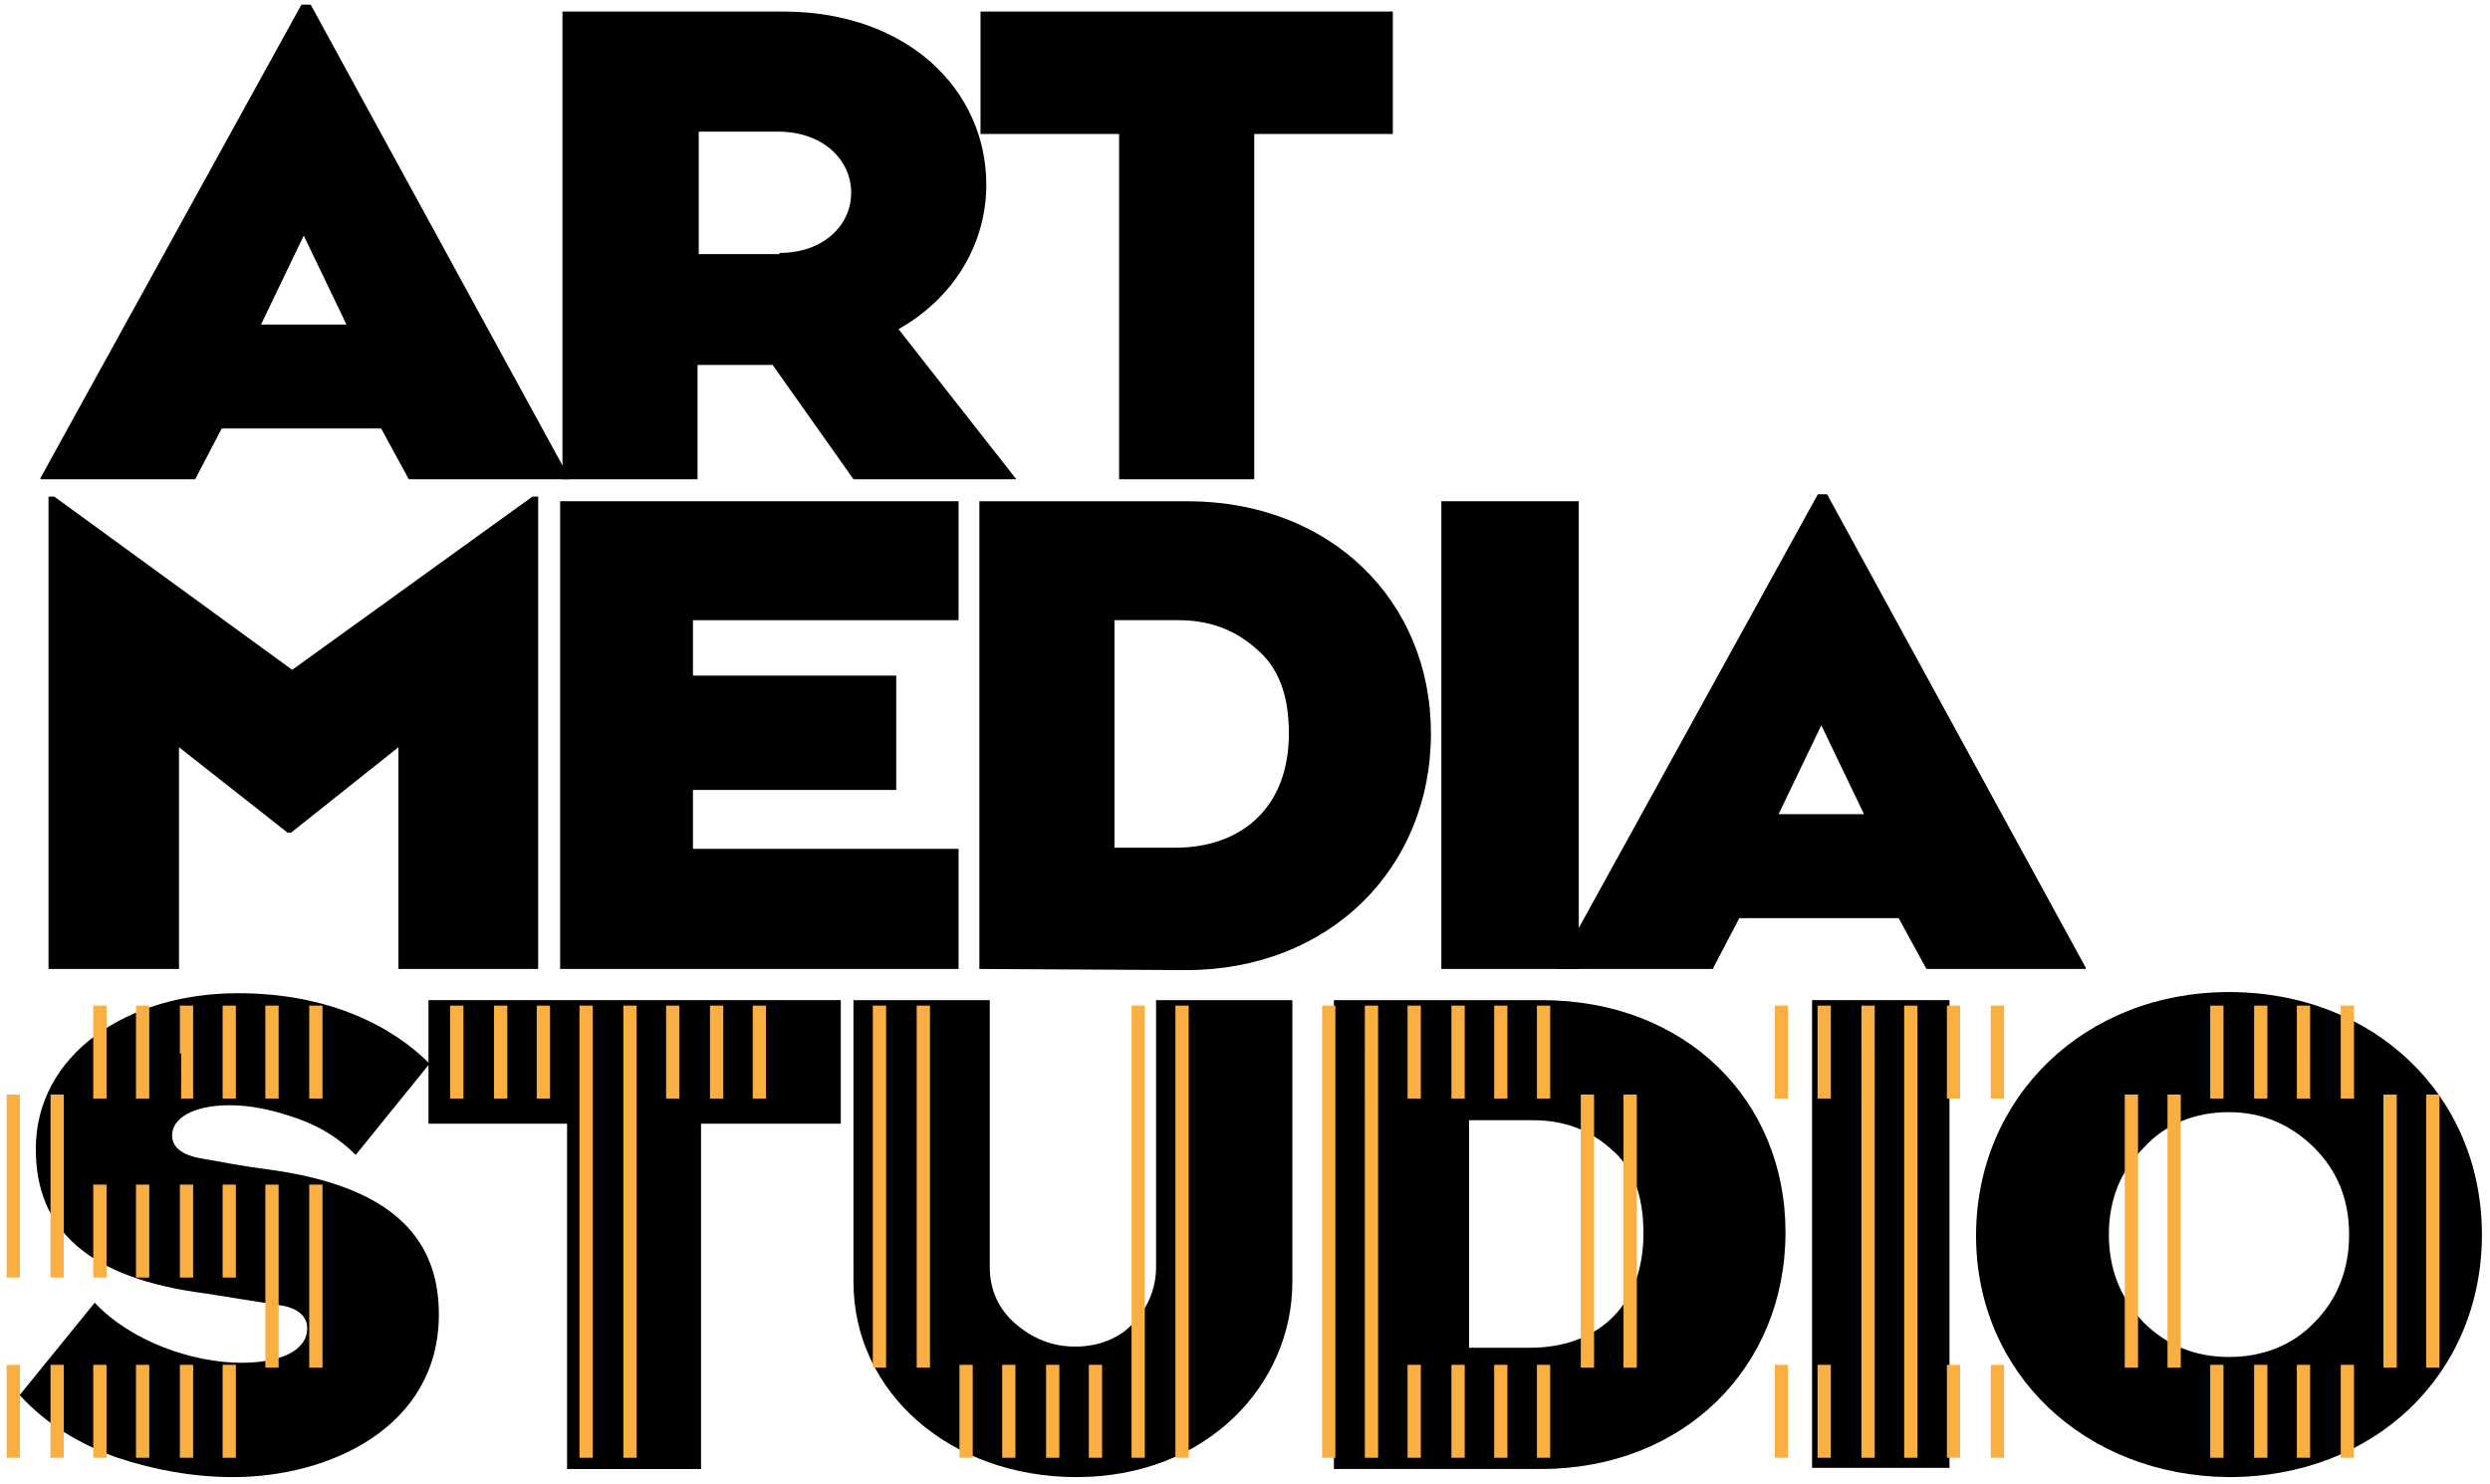 <?xml version="1.0" encoding="utf-8"?>
<!-- Generator: Adobe Illustrator 22.0.1, SVG Export Plug-In . SVG Version: 6.00 Build 0)  -->
<svg version="1.1" id="Layer_1" xmlns="http://www.w3.org/2000/svg" xmlns:xlink="http://www.w3.org/1999/xlink" x="0px" y="0px"
	 viewBox="0 0 215.6 128.5" style="enable-background:new 0 0 215.6 128.5;" xml:space="preserve">
<style type="text/css">
	.st0{fill:#FAAF43;}
	.st1{fill:none;stroke:#FAAF43;stroke-width:0.25;stroke-miterlimit:10;}
</style>
<g>
	<path d="M35.4,41.5L33,37.1H19.2l-2.3,4.4H3.5v-0.1l22.6-41h0.8l22.4,41v0.1H35.4z M22.6,28.1H30l-3.7-7.7L22.6,28.1z"/>
	<path d="M60.4,31.6v9.9H48.7V1h19.1c10.8,0,17.6,6.8,17.6,15c0,5.1-2.8,9.8-7.6,12.5l10.2,13H73.9l-7-9.9H60.4z M67.5,21.9
		c3.8,0,6.2-2.4,6.2-5.2c0-3-2.6-5.3-6.3-5.3h-6.9V22h7V21.9z"/>
	<polygon points="108.6,41.5 96.9,41.5 96.9,11.6 84.9,11.6 84.9,1 120.6,1 120.6,11.6 108.6,11.6 	"/>
	<polygon points="4.2,83.9 4.2,43 4.7,43 25.3,58 46.1,43 46.6,43 46.6,83.9 34.5,83.9 34.5,64.7 25.2,72.1 24.9,72.1 15.5,64.7 
		15.5,83.9 	"/>
	<polygon points="48.5,83.9 48.5,43.4 83,43.4 83,53.7 60,53.7 60,58.5 77.6,58.5 77.6,68.4 60,68.4 60,73.5 83,73.5 83,83.9 	"/>
	<path d="M84.8,83.9V43.4h18c12.4,0,21.1,8.6,21.1,20.1c0,11.7-8.8,20.5-21.2,20.5L84.8,83.9L84.8,83.9z M96.6,73.4h5.2
		c5.5,0,9.8-3.3,9.8-9.9c0-3.3-0.9-5.7-2.8-7.3c-1.9-1.7-4.1-2.5-6.8-2.5h-5.5v19.7H96.6z"/>
	<rect x="124.8" y="43.4" width="11.9" height="40.5"/>
	<path d="M166.8,83.9l-2.4-4.4h-13.8l-2.3,4.4h-13.5v-0.1l22.6-41h0.8l22.4,41v0.1H166.8z M154,70.5h7.4l-3.7-7.7L154,70.5z"/>
	<path d="M8.2,112.8c3.1,3.3,8.4,5.2,12.7,5.2c3.3,0,5.7-1,5.7-3c0-1-0.8-1.8-2.5-2l-6.3-1c-10.1-1.3-14.7-5.5-14.7-12.5
		C3.1,91.3,11,86,20.6,86c7.8,0,13.3,2.8,16.6,6.1l-6.4,7.9c-1.4-1.4-3.1-2.5-5.2-3.2c-2-0.7-3.9-1.1-5.7-1.1c-3.3,0-5,1.2-5,2.6
		c0,1,0.8,1.7,2.5,2s3.7,0.7,6.1,1c9.9,1.4,14.5,5.5,14.5,12.5c0,9.8-9.5,14.1-17.8,14.1c-3.4,0-6.8-0.6-10.1-1.7
		c-3.3-1.2-6.1-2.9-8.4-5.4L8.2,112.8z"/>
	<polygon points="60.7,127.2 49.1,127.2 49.1,97.3 37.1,97.3 37.1,86.6 72.8,86.6 72.8,97.3 60.7,97.3 	"/>
	<path d="M73.9,86.6h11.8v23.1c0,1.9,0.7,3.6,2.2,4.9s3.2,2,5.2,2s3.8-0.7,5-2c1.3-1.4,2-3,2-4.9V86.6h11.8V111
		c0,8.9-7.4,16.9-18.7,16.9c-10.9,0-19.3-7.3-19.3-16.9C73.9,111,73.9,86.6,73.9,86.6z"/>
	<path d="M115.5,127.2V86.6h18c12.4,0,21.1,8.6,21.1,20.1c0,11.7-8.8,20.5-21.2,20.5H115.5z M127.3,116.7h5.2c5.5,0,9.8-3.3,9.8-9.9
		c0-3.3-0.9-5.7-2.8-7.3c-1.9-1.7-4.1-2.5-6.8-2.5h-5.5v19.7H127.3z"/>
	<rect x="156.9" y="86.6" width="11.9" height="40.5"/>
	<path d="M171.1,107c0-12,9.4-21.1,21.9-21.1c12.6,0,21.9,9,21.9,21c0,12.1-9.3,21-21.9,21C180.5,127.8,171.1,118.9,171.1,107
		 M185.6,114.5c2,2,4.5,3,7.4,3s5.5-1,7.4-3c2-2,3-4.6,3-7.6s-1-5.5-3-7.5s-4.5-3.1-7.4-3.1s-5.5,1-7.4,3.1c-2,2-3,4.5-3,7.5
		S183.6,112.4,185.6,114.5"/>
	<path class="st0" d="M0.7,94.9h0.9v3.9H0.7V94.9z M0.7,98.8h0.9v3.9H0.7V98.8z M0.7,102.7h0.9v3.9H0.7V102.7z M0.7,106.6h0.9v3.9
		H0.7V106.6z M0.7,118.3h0.9v3.9H0.7V118.3z M0.7,122.2h0.9v3.9H0.7V122.2z M4.5,94.9h0.9v3.9H4.5V94.9z M4.5,98.8h0.9v3.9H4.5V98.8
		z M4.5,102.7h0.9v3.9H4.5V102.7z M4.5,106.6h0.9v3.9H4.5V106.6z M4.5,118.3h0.9v3.9H4.5V118.3z M4.5,122.2h0.9v3.9H4.5V122.2z
		 M8.2,87.2h0.9v3.9H8.2V87.2z M8.2,91.1h0.9V95H8.2V91.1z M8.2,102.7h0.9v3.9H8.2V102.7z M8.2,106.6h0.9v3.9H8.2V106.6z M8.2,118.3
		h0.9v3.9H8.2V118.3z M8.2,122.2h0.9v3.9H8.2V122.2z M11.9,87.2h0.9v3.9h-0.9V87.2z M11.9,91.1h0.9V95h-0.9V91.1z M11.9,102.7h0.9
		v3.9h-0.9V102.7z M11.9,106.6h0.9v3.9h-0.9V106.6z M11.9,118.3h0.9v3.9h-0.9V118.3z M11.9,122.2h0.9v3.9h-0.9V122.2z M15.7,87.2
		h0.9v3.9h-0.9C15.7,91.1,15.7,87.2,15.7,87.2z M15.7,91.1h0.9V95h-0.9C15.7,95,15.7,91.1,15.7,91.1z M15.7,102.7h0.9v3.9h-0.9
		C15.7,106.6,15.7,102.7,15.7,102.7z M15.7,106.6h0.9v3.9h-0.9C15.7,110.5,15.7,106.6,15.7,106.6z M15.7,118.3h0.9v3.9h-0.9
		C15.7,122.2,15.7,118.3,15.7,118.3z M15.7,122.2h0.9v3.9h-0.9C15.7,126.1,15.7,122.2,15.7,122.2z M19.4,87.2h0.9v3.9h-0.9V87.2z
		 M19.4,91.1h0.9V95h-0.9V91.1z M19.4,102.7h0.9v3.9h-0.9V102.7z M19.4,106.6h0.9v3.9h-0.9V106.6z M19.4,118.3h0.9v3.9h-0.9V118.3z
		 M19.4,122.2h0.9v3.9h-0.9V122.2z M23.1,87.2H24v3.9h-0.9V87.2z M23.1,91.1H24V95h-0.9V91.1z M23.1,102.7H24v3.9h-0.9V102.7z
		 M23.1,106.6H24v3.9h-0.9V106.6z M23.1,110.5H24v3.9h-0.9V110.5z M23.1,114.4H24v3.9h-0.9V114.4z M26.9,87.2h0.9v3.9h-0.9V87.2z
		 M26.9,91.1h0.9V95h-0.9V91.1z M26.9,102.7h0.9v3.9h-0.9V102.7z M26.9,106.6h0.9v3.9h-0.9V106.6z M26.9,110.5h0.9v3.9h-0.9V110.5z
		 M26.9,114.4h0.9v3.9h-0.9V114.4z"/>
	<path class="st1" d="M0.7,94.9h0.9v3.9H0.7V94.9z M0.7,98.8h0.9v3.9H0.7V98.8z M0.7,102.7h0.9v3.9H0.7V102.7z M0.7,106.6h0.9v3.9
		H0.7V106.6z M0.7,118.3h0.9v3.9H0.7V118.3z M0.7,122.2h0.9v3.9H0.7V122.2z M4.5,94.9h0.9v3.9H4.5V94.9z M4.5,98.8h0.9v3.9H4.5V98.8
		z M4.5,102.7h0.9v3.9H4.5V102.7z M4.5,106.6h0.9v3.9H4.5V106.6z M4.5,118.3h0.9v3.9H4.5V118.3z M4.5,122.2h0.9v3.9H4.5V122.2z
		 M8.2,87.2h0.9v3.9H8.2V87.2z M8.2,91.1h0.9V95H8.2V91.1z M8.2,102.7h0.9v3.9H8.2V102.7z M8.2,106.6h0.9v3.9H8.2V106.6z M8.2,118.3
		h0.9v3.9H8.2V118.3z M8.2,122.2h0.9v3.9H8.2V122.2z M11.9,87.2h0.9v3.9h-0.9V87.2z M11.9,91.1h0.9V95h-0.9V91.1z M11.9,102.7h0.9
		v3.9h-0.9V102.7z M11.9,106.6h0.9v3.9h-0.9V106.6z M11.9,118.3h0.9v3.9h-0.9V118.3z M11.9,122.2h0.9v3.9h-0.9V122.2z M15.7,87.2
		h0.9v3.9h-0.9C15.7,91.1,15.7,87.2,15.7,87.2z M15.7,91.1h0.9V95h-0.9C15.7,95,15.7,91.1,15.7,91.1z M15.7,102.7h0.9v3.9h-0.9
		C15.7,106.6,15.7,102.7,15.7,102.7z M15.7,106.6h0.9v3.9h-0.9C15.7,110.5,15.7,106.6,15.7,106.6z M15.7,118.3h0.9v3.9h-0.9
		C15.7,122.2,15.7,118.3,15.7,118.3z M15.7,122.2h0.9v3.9h-0.9C15.7,126.1,15.7,122.2,15.7,122.2z M19.4,87.2h0.9v3.9h-0.9V87.2z
		 M19.4,91.1h0.9V95h-0.9V91.1z M19.4,102.7h0.9v3.9h-0.9V102.7z M19.4,106.6h0.9v3.9h-0.9V106.6z M19.4,118.3h0.9v3.9h-0.9V118.3z
		 M19.4,122.2h0.9v3.9h-0.9V122.2z M23.1,87.2H24v3.9h-0.9V87.2z M23.1,91.1H24V95h-0.9V91.1z M23.1,102.7H24v3.9h-0.9V102.7z
		 M23.1,106.6H24v3.9h-0.9V106.6z M23.1,110.5H24v3.9h-0.9V110.5z M23.1,114.4H24v3.9h-0.9V114.4z M26.9,87.2h0.9v3.9h-0.9V87.2z
		 M26.9,91.1h0.9V95h-0.9V91.1z M26.9,102.7h0.9v3.9h-0.9V102.7z M26.9,106.6h0.9v3.9h-0.9V106.6z M26.9,110.5h0.9v3.9h-0.9V110.5z
		 M26.9,114.4h0.9v3.9h-0.9V114.4z"/>
	<path class="st0" d="M39.1,87.2H40v3.9h-0.9V87.2z M39.1,91.1H40V95h-0.9V91.1z M42.9,87.2h0.9v3.9h-0.9V87.2z M42.9,91.1h0.9V95
		h-0.9V91.1z M46.6,87.2h0.9v3.9h-0.9V87.2z M46.6,91.1h0.9V95h-0.9V91.1z M50.3,87.2h0.9v3.9h-0.9V87.2z M50.3,91.1h0.9V95h-0.9
		V91.1z M50.3,94.9h0.9v3.9h-0.9V94.9z M50.3,98.8h0.9v3.9h-0.9V98.8z M50.3,102.7h0.9v3.9h-0.9V102.7z M50.3,106.6h0.9v3.9h-0.9
		V106.6z M50.3,110.5h0.9v3.9h-0.9V110.5z M50.3,114.4h0.9v3.9h-0.9V114.4z M50.3,118.3h0.9v3.9h-0.9V118.3z M50.3,122.2h0.9v3.9
		h-0.9V122.2z M54.1,87.2H55v3.9h-0.9V87.2z M54.1,91.1H55V95h-0.9V91.1z M54.1,94.9H55v3.9h-0.9V94.9z M54.1,98.8H55v3.9h-0.9V98.8
		z M54.1,102.7H55v3.9h-0.9V102.7z M54.1,106.6H55v3.9h-0.9V106.6z M54.1,110.5H55v3.9h-0.9V110.5z M54.1,114.4H55v3.9h-0.9V114.4z
		 M54.1,118.3H55v3.9h-0.9V118.3z M54.1,122.2H55v3.9h-0.9V122.2z M57.8,87.2h0.9v3.9h-0.9V87.2z M57.8,91.1h0.9V95h-0.9V91.1z
		 M61.6,87.2h0.9v3.9h-0.9V87.2z M61.6,91.1h0.9V95h-0.9V91.1z M65.3,87.2h0.9v3.9h-0.9V87.2z M65.3,91.1h0.9V95h-0.9V91.1z"/>
	<path class="st1" d="M39.1,87.2H40v3.9h-0.9V87.2z M39.1,91.1H40V95h-0.9V91.1z M42.9,87.2h0.9v3.9h-0.9V87.2z M42.9,91.1h0.9V95
		h-0.9V91.1z M46.6,87.2h0.9v3.9h-0.9V87.2z M46.6,91.1h0.9V95h-0.9V91.1z M50.3,87.2h0.9v3.9h-0.9V87.2z M50.3,91.1h0.9V95h-0.9
		V91.1z M50.3,94.9h0.9v3.9h-0.9V94.9z M50.3,98.8h0.9v3.9h-0.9V98.8z M50.3,102.7h0.9v3.9h-0.9V102.7z M50.3,106.6h0.9v3.9h-0.9
		V106.6z M50.3,110.5h0.9v3.9h-0.9V110.5z M50.3,114.4h0.9v3.9h-0.9V114.4z M50.3,118.3h0.9v3.9h-0.9V118.3z M50.3,122.2h0.9v3.9
		h-0.9V122.2z M54.1,87.2H55v3.9h-0.9V87.2z M54.1,91.1H55V95h-0.9V91.1z M54.1,94.9H55v3.9h-0.9V94.9z M54.1,98.8H55v3.9h-0.9V98.8
		z M54.1,102.7H55v3.9h-0.9V102.7z M54.1,106.6H55v3.9h-0.9V106.6z M54.1,110.5H55v3.9h-0.9V110.5z M54.1,114.4H55v3.9h-0.9V114.4z
		 M54.1,118.3H55v3.9h-0.9V118.3z M54.1,122.2H55v3.9h-0.9V122.2z M57.8,87.2h0.9v3.9h-0.9V87.2z M57.8,91.1h0.9V95h-0.9V91.1z
		 M61.6,87.2h0.9v3.9h-0.9V87.2z M61.6,91.1h0.9V95h-0.9V91.1z M65.3,87.2h0.9v3.9h-0.9V87.2z M65.3,91.1h0.9V95h-0.9V91.1z"/>
	<path class="st0" d="M75.7,87.2h0.9v3.9h-0.9V87.2z M75.7,91.1h0.9V95h-0.9V91.1z M75.7,94.9h0.9v3.9h-0.9V94.9z M75.7,98.8h0.9
		v3.9h-0.9V98.8z M75.7,102.7h0.9v3.9h-0.9V102.7z M75.7,106.6h0.9v3.9h-0.9V106.6z M75.7,110.5h0.9v3.9h-0.9V110.5z M75.7,114.4
		h0.9v3.9h-0.9V114.4z M79.5,87.2h0.9v3.9h-0.9V87.2z M79.5,91.1h0.9V95h-0.9V91.1z M79.5,94.9h0.9v3.9h-0.9V94.9z M79.5,98.8h0.9
		v3.9h-0.9V98.8z M79.5,102.7h0.9v3.9h-0.9V102.7z M79.5,106.6h0.9v3.9h-0.9V106.6z M79.5,110.5h0.9v3.9h-0.9V110.5z M79.5,114.4
		h0.9v3.9h-0.9V114.4z M83.2,118.3h0.9v3.9h-0.9V118.3z M83.2,122.2h0.9v3.9h-0.9V122.2z M86.9,118.3h0.9v3.9h-0.9V118.3z
		 M86.9,122.2h0.9v3.9h-0.9V122.2z M90.7,118.3h0.9v3.9h-0.9V118.3z M90.7,122.2h0.9v3.9h-0.9V122.2z M94.4,118.3h0.9v3.9h-0.9
		V118.3z M94.4,122.2h0.9v3.9h-0.9V122.2z M98.1,87.2H99v3.9h-0.9V87.2z M98.1,91.1H99V95h-0.9V91.1z M98.1,94.9H99v3.9h-0.9V94.9z
		 M98.1,98.8H99v3.9h-0.9V98.8z M98.1,102.7H99v3.9h-0.9V102.7z M98.1,106.6H99v3.9h-0.9V106.6z M98.1,110.5H99v3.9h-0.9V110.5z
		 M98.1,114.4H99v3.9h-0.9V114.4z M98.1,118.3H99v3.9h-0.9V118.3z M98.1,122.2H99v3.9h-0.9V122.2z M101.9,87.2h0.9v3.9h-0.9V87.2z
		 M101.9,91.1h0.9V95h-0.9V91.1z M101.9,94.9h0.9v3.9h-0.9V94.9z M101.9,98.8h0.9v3.9h-0.9V98.8z M101.9,102.7h0.9v3.9h-0.9V102.7z
		 M101.9,106.6h0.9v3.9h-0.9V106.6z M101.9,110.5h0.9v3.9h-0.9V110.5z M101.9,114.4h0.9v3.9h-0.9V114.4z M101.9,118.3h0.9v3.9h-0.9
		V118.3z M101.9,122.2h0.9v3.9h-0.9V122.2z"/>
	<path class="st1" d="M75.7,87.2h0.9v3.9h-0.9V87.2z M75.7,91.1h0.9V95h-0.9V91.1z M75.7,94.9h0.9v3.9h-0.9V94.9z M75.7,98.8h0.9
		v3.9h-0.9V98.8z M75.7,102.7h0.9v3.9h-0.9V102.7z M75.7,106.6h0.9v3.9h-0.9V106.6z M75.7,110.5h0.9v3.9h-0.9V110.5z M75.7,114.4
		h0.9v3.9h-0.9V114.4z M79.5,87.2h0.9v3.9h-0.9V87.2z M79.5,91.1h0.9V95h-0.9V91.1z M79.5,94.9h0.9v3.9h-0.9V94.9z M79.5,98.8h0.9
		v3.9h-0.9V98.8z M79.5,102.7h0.9v3.9h-0.9V102.7z M79.5,106.6h0.9v3.9h-0.9V106.6z M79.5,110.5h0.9v3.9h-0.9V110.5z M79.5,114.4
		h0.9v3.9h-0.9V114.4z M83.2,118.3h0.9v3.9h-0.9V118.3z M83.2,122.2h0.9v3.9h-0.9V122.2z M86.9,118.3h0.9v3.9h-0.9V118.3z
		 M86.9,122.2h0.9v3.9h-0.9V122.2z M90.7,118.3h0.9v3.9h-0.9V118.3z M90.7,122.2h0.9v3.9h-0.9V122.2z M94.4,118.3h0.9v3.9h-0.9
		V118.3z M94.4,122.2h0.9v3.9h-0.9V122.2z M98.1,87.2H99v3.9h-0.9V87.2z M98.1,91.1H99V95h-0.9V91.1z M98.1,94.9H99v3.9h-0.9V94.9z
		 M98.1,98.8H99v3.9h-0.9V98.8z M98.1,102.7H99v3.9h-0.9V102.7z M98.1,106.6H99v3.9h-0.9V106.6z M98.1,110.5H99v3.9h-0.9V110.5z
		 M98.1,114.4H99v3.9h-0.9V114.4z M98.1,118.3H99v3.9h-0.9V118.3z M98.1,122.2H99v3.9h-0.9V122.2z M101.9,87.2h0.9v3.9h-0.9V87.2z
		 M101.9,91.1h0.9V95h-0.9V91.1z M101.9,94.9h0.9v3.9h-0.9V94.9z M101.9,98.8h0.9v3.9h-0.9V98.8z M101.9,102.7h0.9v3.9h-0.9V102.7z
		 M101.9,106.6h0.9v3.9h-0.9V106.6z M101.9,110.5h0.9v3.9h-0.9V110.5z M101.9,114.4h0.9v3.9h-0.9V114.4z M101.9,118.3h0.9v3.9h-0.9
		V118.3z M101.9,122.2h0.9v3.9h-0.9V122.2z"/>
	<path class="st0" d="M114.6,87.2h0.9v3.9h-0.9V87.2z M114.6,91.1h0.9V95h-0.9V91.1z M114.6,94.9h0.9v3.9h-0.9V94.9z M114.6,98.8
		h0.9v3.9h-0.9V98.8z M114.6,102.7h0.9v3.9h-0.9V102.7z M114.6,106.6h0.9v3.9h-0.9V106.6z M114.6,110.5h0.9v3.9h-0.9V110.5z
		 M114.6,114.4h0.9v3.9h-0.9V114.4z M114.6,118.3h0.9v3.9h-0.9V118.3z M114.6,122.2h0.9v3.9h-0.9V122.2z M118.3,87.2h0.9v3.9h-0.9
		V87.2z M118.3,91.1h0.9V95h-0.9V91.1z M118.3,94.9h0.9v3.9h-0.9V94.9z M118.3,98.8h0.9v3.9h-0.9V98.8z M118.3,102.7h0.9v3.9h-0.9
		V102.7z M118.3,106.6h0.9v3.9h-0.9V106.6z M118.3,110.5h0.9v3.9h-0.9V110.5z M118.3,114.4h0.9v3.9h-0.9V114.4z M118.3,118.3h0.9
		v3.9h-0.9V118.3z M118.3,122.2h0.9v3.9h-0.9V122.2z M122,87.2h0.9v3.9H122V87.2z M122,91.1h0.9V95H122V91.1z M122,118.3h0.9v3.9
		H122V118.3z M122,122.2h0.9v3.9H122V122.2z M125.8,87.2h0.9v3.9h-0.9V87.2z M125.8,91.1h0.9V95h-0.9V91.1z M125.8,118.3h0.9v3.9
		h-0.9V118.3z M125.8,122.2h0.9v3.9h-0.9V122.2z M129.5,87.2h0.9v3.9h-0.9V87.2z M129.5,91.1h0.9V95h-0.9V91.1z M129.5,118.3h0.9
		v3.9h-0.9V118.3z M129.5,122.2h0.9v3.9h-0.9V122.2z M133.2,87.2h0.9v3.9h-0.9V87.2z M133.2,91.1h0.9V95h-0.9V91.1z M133.2,118.3
		h0.9v3.9h-0.9V118.3z M133.2,122.2h0.9v3.9h-0.9V122.2z M137,94.9h0.9v3.9H137V94.9z M137,98.8h0.9v3.9H137V98.8z M137,102.7h0.9
		v3.9H137V102.7z M137,106.6h0.9v3.9H137V106.6z M137,110.5h0.9v3.9H137V110.5z M137,114.4h0.9v3.9H137V114.4z M140.7,94.9h0.9v3.9
		h-0.9V94.9z M140.7,98.8h0.9v3.9h-0.9V98.8z M140.7,102.7h0.9v3.9h-0.9V102.7z M140.7,106.6h0.9v3.9h-0.9V106.6z M140.7,110.5h0.9
		v3.9h-0.9V110.5z M140.7,114.4h0.9v3.9h-0.9V114.4z"/>
	<path class="st1" d="M114.6,87.2h0.9v3.9h-0.9V87.2z M114.6,91.1h0.9V95h-0.9V91.1z M114.6,94.9h0.9v3.9h-0.9V94.9z M114.6,98.8
		h0.9v3.9h-0.9V98.8z M114.6,102.7h0.9v3.9h-0.9V102.7z M114.6,106.6h0.9v3.9h-0.9V106.6z M114.6,110.5h0.9v3.9h-0.9V110.5z
		 M114.6,114.4h0.9v3.9h-0.9V114.4z M114.6,118.3h0.9v3.9h-0.9V118.3z M114.6,122.2h0.9v3.9h-0.9V122.2z M118.3,87.2h0.9v3.9h-0.9
		V87.2z M118.3,91.1h0.9V95h-0.9V91.1z M118.3,94.9h0.9v3.9h-0.9V94.9z M118.3,98.8h0.9v3.9h-0.9V98.8z M118.3,102.7h0.9v3.9h-0.9
		V102.7z M118.3,106.6h0.9v3.9h-0.9V106.6z M118.3,110.5h0.9v3.9h-0.9V110.5z M118.3,114.4h0.9v3.9h-0.9V114.4z M118.3,118.3h0.9
		v3.9h-0.9V118.3z M118.3,122.2h0.9v3.9h-0.9V122.2z M122,87.2h0.9v3.9H122V87.2z M122,91.1h0.9V95H122V91.1z M122,118.3h0.9v3.9
		H122V118.3z M122,122.2h0.9v3.9H122V122.2z M125.8,87.2h0.9v3.9h-0.9V87.2z M125.8,91.1h0.9V95h-0.9V91.1z M125.8,118.3h0.9v3.9
		h-0.9V118.3z M125.8,122.2h0.9v3.9h-0.9V122.2z M129.5,87.2h0.9v3.9h-0.9V87.2z M129.5,91.1h0.9V95h-0.9V91.1z M129.5,118.3h0.9
		v3.9h-0.9V118.3z M129.5,122.2h0.9v3.9h-0.9V122.2z M133.2,87.2h0.9v3.9h-0.9V87.2z M133.2,91.1h0.9V95h-0.9V91.1z M133.2,118.3
		h0.9v3.9h-0.9V118.3z M133.2,122.2h0.9v3.9h-0.9V122.2z M137,94.9h0.9v3.9H137V94.9z M137,98.8h0.9v3.9H137V98.8z M137,102.7h0.9
		v3.9H137V102.7z M137,106.6h0.9v3.9H137V106.6z M137,110.5h0.9v3.9H137V110.5z M137,114.4h0.9v3.9H137V114.4z M140.7,94.9h0.9v3.9
		h-0.9V94.9z M140.7,98.8h0.9v3.9h-0.9V98.8z M140.7,102.7h0.9v3.9h-0.9V102.7z M140.7,106.6h0.9v3.9h-0.9V106.6z M140.7,110.5h0.9
		v3.9h-0.9V110.5z M140.7,114.4h0.9v3.9h-0.9V114.4z"/>
	<path class="st0" d="M153.8,87.2h0.9v3.9h-0.9V87.2z M153.8,91.1h0.9V95h-0.9V91.1z M153.8,118.3h0.9v3.9h-0.9V118.3z M153.8,122.2
		h0.9v3.9h-0.9V122.2z M157.5,87.2h0.9v3.9h-0.9V87.2z M157.5,91.1h0.9V95h-0.9V91.1z M157.5,118.3h0.9v3.9h-0.9V118.3z
		 M157.5,122.2h0.9v3.9h-0.9V122.2z M161.3,87.2h0.9v3.9h-0.9V87.2z M161.3,91.1h0.9V95h-0.9V91.1z M161.3,94.9h0.9v3.9h-0.9V94.9z
		 M161.3,98.8h0.9v3.9h-0.9V98.8z M161.3,102.7h0.9v3.9h-0.9V102.7z M161.3,106.6h0.9v3.9h-0.9V106.6z M161.3,110.5h0.9v3.9h-0.9
		V110.5z M161.3,114.4h0.9v3.9h-0.9V114.4z M161.3,118.3h0.9v3.9h-0.9V118.3z M161.3,122.2h0.9v3.9h-0.9V122.2z M165,87.2h0.9v3.9
		H165V87.2z M165,91.1h0.9V95H165V91.1z M165,94.9h0.9v3.9H165V94.9z M165,98.8h0.9v3.9H165V98.8z M165,102.7h0.9v3.9H165V102.7z
		 M165,106.6h0.9v3.9H165V106.6z M165,110.5h0.9v3.9H165V110.5z M165,114.4h0.9v3.9H165V114.4z M165,118.3h0.9v3.9H165V118.3z
		 M165,122.2h0.9v3.9H165V122.2z M168.7,87.2h0.9v3.9h-0.9V87.2z M168.7,91.1h0.9V95h-0.9V91.1z M168.7,118.3h0.9v3.9h-0.9V118.3z
		 M168.7,122.2h0.9v3.9h-0.9V122.2z M172.5,87.2h0.9v3.9h-0.9V87.2z M172.5,91.1h0.9V95h-0.9V91.1z M172.5,118.3h0.9v3.9h-0.9V118.3
		z M172.5,122.2h0.9v3.9h-0.9V122.2z"/>
	<path class="st1" d="M153.8,87.2h0.9v3.9h-0.9V87.2z M153.8,91.1h0.9V95h-0.9V91.1z M153.8,118.3h0.9v3.9h-0.9V118.3z M153.8,122.2
		h0.9v3.9h-0.9V122.2z M157.5,87.2h0.9v3.9h-0.9V87.2z M157.5,91.1h0.9V95h-0.9V91.1z M157.5,118.3h0.9v3.9h-0.9V118.3z
		 M157.5,122.2h0.9v3.9h-0.9V122.2z M161.3,87.2h0.9v3.9h-0.9V87.2z M161.3,91.1h0.9V95h-0.9V91.1z M161.3,94.9h0.9v3.9h-0.9V94.9z
		 M161.3,98.8h0.9v3.9h-0.9V98.8z M161.3,102.7h0.9v3.9h-0.9V102.7z M161.3,106.6h0.9v3.9h-0.9V106.6z M161.3,110.5h0.9v3.9h-0.9
		V110.5z M161.3,114.4h0.9v3.9h-0.9V114.4z M161.3,118.3h0.9v3.9h-0.9V118.3z M161.3,122.2h0.9v3.9h-0.9V122.2z M165,87.2h0.9v3.9
		H165V87.2z M165,91.1h0.9V95H165V91.1z M165,94.9h0.9v3.9H165V94.9z M165,98.8h0.9v3.9H165V98.8z M165,102.7h0.9v3.9H165V102.7z
		 M165,106.6h0.9v3.9H165V106.6z M165,110.5h0.9v3.9H165V110.5z M165,114.4h0.9v3.9H165V114.4z M165,118.3h0.9v3.9H165V118.3z
		 M165,122.2h0.9v3.9H165V122.2z M168.7,87.2h0.9v3.9h-0.9V87.2z M168.7,91.1h0.9V95h-0.9V91.1z M168.7,118.3h0.9v3.9h-0.9V118.3z
		 M168.7,122.2h0.9v3.9h-0.9V122.2z M172.5,87.2h0.9v3.9h-0.9V87.2z M172.5,91.1h0.9V95h-0.9V91.1z M172.5,118.3h0.9v3.9h-0.9V118.3
		z M172.5,122.2h0.9v3.9h-0.9V122.2z"/>
	<path class="st0" d="M184.1,94.9h0.9v3.9h-0.9V94.9z M184.1,98.8h0.9v3.9h-0.9V98.8z M184.1,102.7h0.9v3.9h-0.9V102.7z
		 M184.1,106.6h0.9v3.9h-0.9V106.6z M184.1,110.5h0.9v3.9h-0.9V110.5z M184.1,114.4h0.9v3.9h-0.9V114.4z M187.8,94.9h0.9v3.9h-0.9
		V94.9z M187.8,98.8h0.9v3.9h-0.9V98.8z M187.8,102.7h0.9v3.9h-0.9V102.7z M187.8,106.6h0.9v3.9h-0.9V106.6z M187.8,110.5h0.9v3.9
		h-0.9V110.5z M187.8,114.4h0.9v3.9h-0.9V114.4z M191.5,87.2h0.9v3.9h-0.9V87.2z M191.5,91.1h0.9V95h-0.9V91.1z M191.5,118.3h0.9
		v3.9h-0.9V118.3z M191.5,122.2h0.9v3.9h-0.9V122.2z M195.3,87.2h0.9v3.9h-0.9V87.2z M195.3,91.1h0.9V95h-0.9V91.1z M195.3,118.3
		h0.9v3.9h-0.9V118.3z M195.3,122.2h0.9v3.9h-0.9V122.2z M199,87.2h0.9v3.9H199V87.2z M199,91.1h0.9V95H199V91.1z M199,118.3h0.9
		v3.9H199V118.3z M199,122.2h0.9v3.9H199V122.2z M202.8,87.2h0.9v3.9h-0.9V87.2z M202.8,91.1h0.9V95h-0.9V91.1z M202.8,118.3h0.9
		v3.9h-0.9V118.3z M202.8,122.2h0.9v3.9h-0.9V122.2z M206.5,94.9h0.9v3.9h-0.9V94.9z M206.5,98.8h0.9v3.9h-0.9V98.8z M206.5,102.7
		h0.9v3.9h-0.9V102.7z M206.5,106.6h0.9v3.9h-0.9V106.6z M206.5,110.5h0.9v3.9h-0.9V110.5z M206.5,114.4h0.9v3.9h-0.9V114.4z
		 M210.2,94.9h0.9v3.9h-0.9V94.9z M210.2,98.8h0.9v3.9h-0.9V98.8z M210.2,102.7h0.9v3.9h-0.9V102.7z M210.2,106.6h0.9v3.9h-0.9
		V106.6z M210.2,110.5h0.9v3.9h-0.9V110.5z M210.2,114.4h0.9v3.9h-0.9V114.4z"/>
	<path class="st1" d="M184.1,94.9h0.9v3.9h-0.9V94.9z M184.1,98.8h0.9v3.9h-0.9V98.8z M184.1,102.7h0.9v3.9h-0.9V102.7z
		 M184.1,106.6h0.9v3.9h-0.9V106.6z M184.1,110.5h0.9v3.9h-0.9V110.5z M184.1,114.4h0.9v3.9h-0.9V114.4z M187.8,94.9h0.9v3.9h-0.9
		V94.9z M187.8,98.8h0.9v3.9h-0.9V98.8z M187.8,102.7h0.9v3.9h-0.9V102.7z M187.8,106.6h0.9v3.9h-0.9V106.6z M187.8,110.5h0.9v3.9
		h-0.9V110.5z M187.8,114.4h0.9v3.9h-0.9V114.4z M191.5,87.2h0.9v3.9h-0.9V87.2z M191.5,91.1h0.9V95h-0.9V91.1z M191.5,118.3h0.9
		v3.9h-0.9V118.3z M191.5,122.2h0.9v3.9h-0.9V122.2z M195.3,87.2h0.9v3.9h-0.9V87.2z M195.3,91.1h0.9V95h-0.9V91.1z M195.3,118.3
		h0.9v3.9h-0.9V118.3z M195.3,122.2h0.9v3.9h-0.9V122.2z M199,87.2h0.9v3.9H199V87.2z M199,91.1h0.9V95H199V91.1z M199,118.3h0.9
		v3.9H199V118.3z M199,122.2h0.9v3.9H199V122.2z M202.8,87.2h0.9v3.9h-0.9V87.2z M202.8,91.1h0.9V95h-0.9V91.1z M202.8,118.3h0.9
		v3.9h-0.9V118.3z M202.8,122.2h0.9v3.9h-0.9V122.2z M206.5,94.9h0.9v3.9h-0.9V94.9z M206.5,98.8h0.9v3.9h-0.9V98.8z M206.5,102.7
		h0.9v3.9h-0.9V102.7z M206.5,106.6h0.9v3.9h-0.9V106.6z M206.5,110.5h0.9v3.9h-0.9V110.5z M206.5,114.4h0.9v3.9h-0.9V114.4z
		 M210.2,94.9h0.9v3.9h-0.9V94.9z M210.2,98.8h0.9v3.9h-0.9V98.8z M210.2,102.7h0.9v3.9h-0.9V102.7z M210.2,106.6h0.9v3.9h-0.9
		V106.6z M210.2,110.5h0.9v3.9h-0.9V110.5z M210.2,114.4h0.9v3.9h-0.9V114.4z"/>
</g>
</svg>
